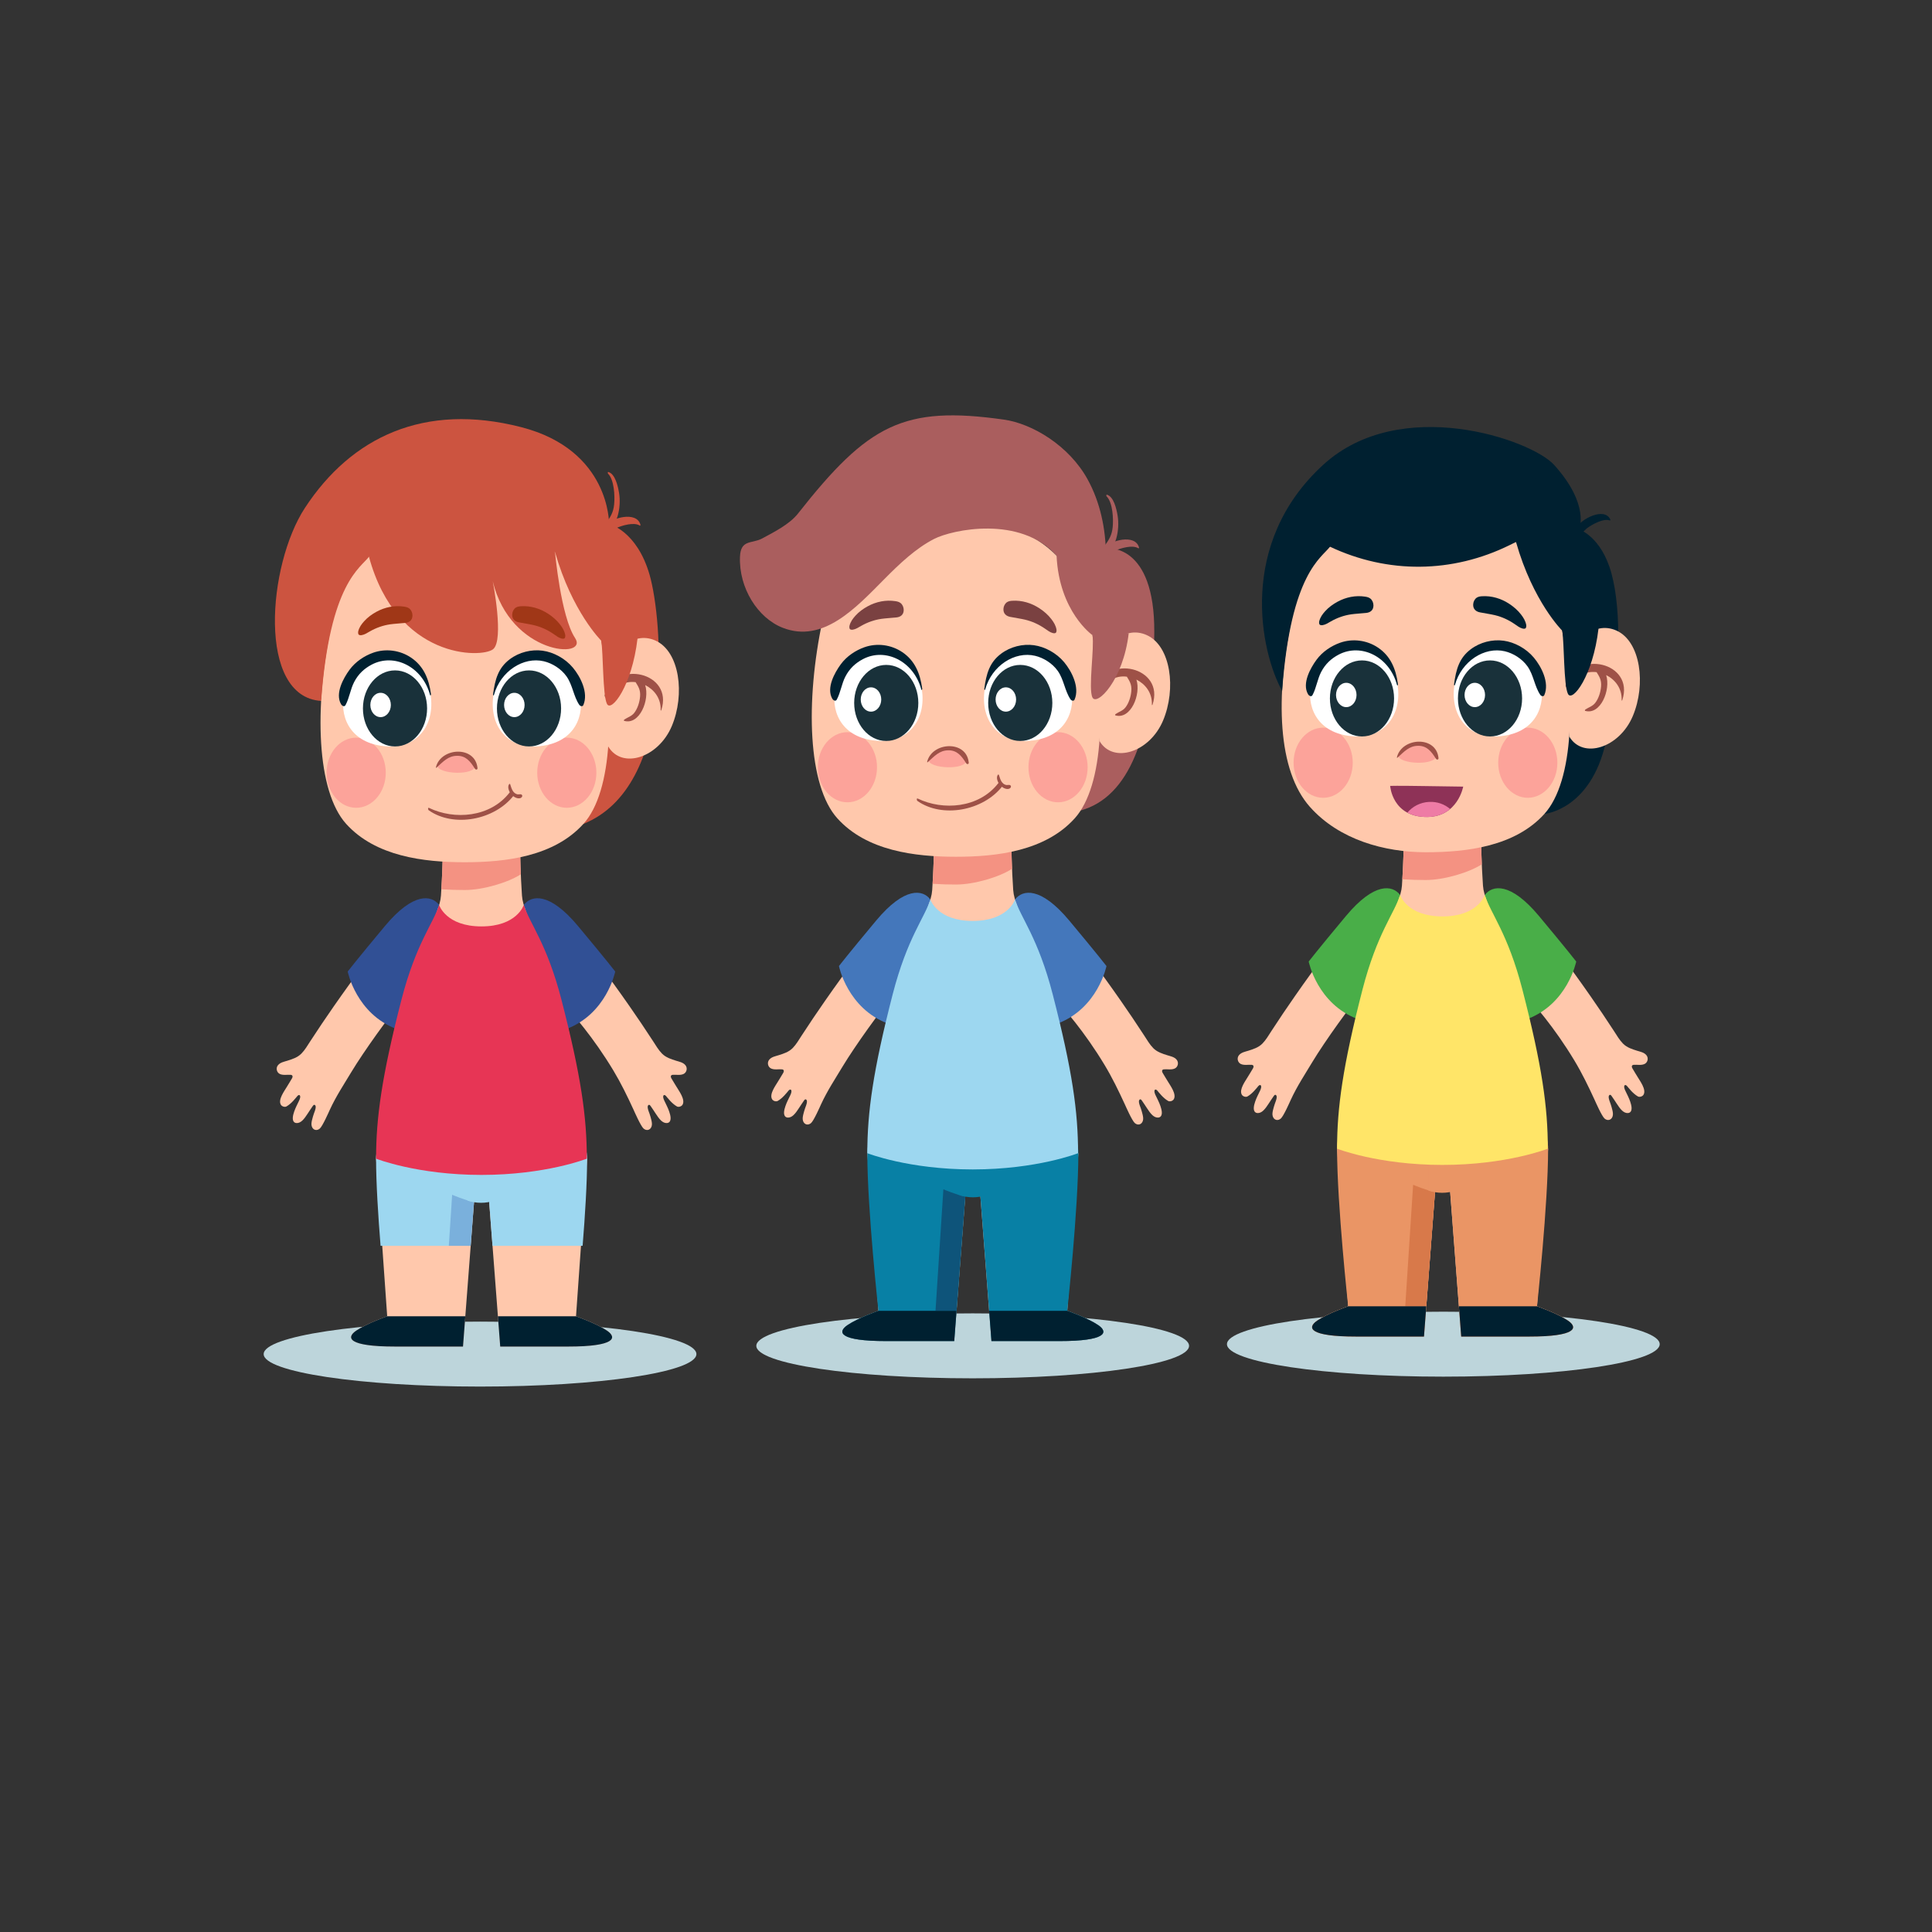 <?xml version="1.0" encoding="utf-8"?>
<!-- Generator: Adobe Illustrator 16.0.0, SVG Export Plug-In . SVG Version: 6.00 Build 0)  -->
<!DOCTYPE svg PUBLIC "-//W3C//DTD SVG 1.1//EN" "http://www.w3.org/Graphics/SVG/1.1/DTD/svg11.dtd">
<svg version="1.1" id="Capa_1" xmlns="http://www.w3.org/2000/svg" xmlns:xlink="http://www.w3.org/1999/xlink" x="0px" y="0px"
	 width="800px" height="800px" viewBox="0 0 800 800" enable-background="new 0 0 800 800" xml:space="preserve">
<rect x="0" y="0" width="800" height="800" fill="#333333" stroke="none"/>
<g>
	<g id="XMLID_704_">
		<path id="XMLID_699_" fill="#BDD5DB" d="M313.178,557.282c0-7.427,40.112-13.448,89.594-13.448s89.594,6.021,89.594,13.448
			c0,7.431-40.112,13.449-89.594,13.449S313.178,564.713,313.178,557.282z"/>
		<g id="XMLID_780_">
			<path id="XMLID_829_" fill="#FFC8AC" d="M435.909,411.725c-7.057-27.379-15.719-34.034-16.36-43.161
				c-0.6-8.527-0.767-18.063-0.767-18.063h-32.011c0,0-0.168,9.537-0.768,18.063c-0.641,9.126-9.303,15.781-16.359,43.161
				c-8.139,31.578-10.503,65.791-10.503,65.791s17.025,6.724,43.635,6.724c26.61,0,43.636-6.724,43.636-6.724
				S444.048,443.303,435.909,411.725z"/>
			<path id="XMLID_394_" fill="#AA5E5E" d="M458.345,227.067c0,0,19.852-2.415,19.62,34.83c-0.267,42.839-10.563,68.198-30.483,73.7
				C427.56,341.098,458.345,227.067,458.345,227.067z"/>
			<g id="XMLID_395_">
				<path id="XMLID_396_" fill="#AA5E5E" d="M458.212,205.528c2.557,2.53,2.868,9.244,2.537,12.676
					c-0.344,3.578-1.617,5.371-3.541,8.083c-0.968,1.365-1.083,1.178-1.566,2.8c-0.209,0.705,0.686,1.215,1.145,1.029
					c5.399-2.176,6.963-10.81,5.985-16.643c-0.482-2.88-1.62-7.854-4.441-8.632C458.039,204.762,458.069,205.385,458.212,205.528
					L458.212,205.528z"/>
			</g>
			<path id="XMLID_389_" fill="#AA5E5E" d="M471.623,226.635c-1.602-5.677-12.02-2.841-14.319,0.344
				c-0.356,0.493-0.967,1.461-0.772,2.154c0.642,2.324,4.301-0.71,4.999-1.027c2.371-1.08,7.42-2.632,9.846-1.065
				C471.586,227.176,471.677,226.822,471.623,226.635z"/>
			<path id="XMLID_402_" fill="#FFC8AC" d="M385.331,373.361c-5.121-2.645-13.969,0.828-30.043,22.191
				c-4.633,6.157-9.168,12.421-13.598,18.784c-3.309,4.756-6.562,9.566-9.734,14.449c-1.166,1.793-2.27,3.719-3.732,5.202
				c-1.649,1.672-3.802,2.315-5.85,2.967c-1.283,0.407-2.879,0.664-3.854,1.84c-1.013,1.225-0.517,3.045,0.768,3.646
				c1.38,0.647,3.09,0.22,4.541,0.354c0.245,0.021,0.485,0.118,0.634,0.346c0.229,0.349-0.009,0.869-0.16,1.134
				c-0.971,1.704-1.579,2.563-2.16,3.561c-0.944,1.623-3.651,5.161-2.463,7.29c0.465,0.832,1.719,1.118,2.35,0.758
				c1.017-0.584,1.929-1.394,2.768-2.285c0.422-0.448,0.828-0.919,1.226-1.398c0.322-0.39,0.763-1.103,1.292-1.029
				c0.445,0.062,0.436,0.722,0.366,1.103c-0.08,0.442-0.263,0.853-0.446,1.246c-0.697,1.487-1.507,2.956-2.029,4.54
				c-0.254,0.771-0.487,1.562-0.547,2.385c-0.046,0.642,0.035,1.349,0.419,1.804c0.279,0.327,0.679,0.479,1.072,0.512
				c0.878,0.076,1.742-0.373,2.431-1.023c0.862-0.813,1.548-1.843,2.22-2.868c0.702-1.07,1.399-2.146,2.135-3.186
				c0.157-0.221,0.345-0.458,0.59-0.475c0.263-0.019,0.496,0.248,0.573,0.547c0.078,0.301,0.034,0.625-0.023,0.933
				c-0.155,0.823-0.47,1.508-0.733,2.279c-0.273,0.801-0.509,1.616-0.71,2.449c-0.218,0.896-0.41,1.889-0.11,2.754
				c0.55,1.595,2.126,1.901,3.311,0.869c1.171-1.023,3.727-6.873,4.142-7.774c2.555-5.561,5.862-10.556,8.964-15.711
				c4.895-8.132,16.335-24.214,20.799-28.906L385.331,373.361z"/>
			<path id="XMLID_400_" fill="#FFC8AC" d="M420.413,373.361c5.121-2.645,13.968,0.828,30.042,22.191
				c4.634,6.157,9.169,12.421,13.599,18.784c3.31,4.756,6.562,9.566,9.733,14.449c1.167,1.793,2.271,3.719,3.733,5.202
				c1.648,1.672,3.802,2.315,5.849,2.967c1.283,0.407,2.879,0.664,3.854,1.84c1.014,1.225,0.517,3.045-0.768,3.646
				c-1.381,0.647-3.088,0.22-4.539,0.354c-0.244,0.021-0.484,0.118-0.635,0.346c-0.229,0.349,0.01,0.869,0.159,1.134
				c0.973,1.704,1.579,2.563,2.16,3.561c0.944,1.623,3.649,5.161,2.464,7.29c-0.466,0.832-1.722,1.118-2.35,0.758
				c-1.018-0.584-1.93-1.394-2.767-2.285c-0.425-0.448-0.829-0.919-1.229-1.398c-0.32-0.39-0.762-1.103-1.29-1.029
				c-0.446,0.062-0.436,0.722-0.366,1.103c0.079,0.442,0.262,0.853,0.445,1.246c0.696,1.487,1.506,2.956,2.029,4.54
				c0.254,0.771,0.487,1.562,0.548,2.385c0.046,0.642-0.036,1.349-0.42,1.804c-0.278,0.327-0.68,0.479-1.071,0.512
				c-0.879,0.076-1.744-0.373-2.433-1.023c-0.861-0.813-1.548-1.843-2.221-2.868c-0.699-1.07-1.397-2.146-2.135-3.186
				c-0.156-0.221-0.343-0.458-0.589-0.475c-0.264-0.019-0.495,0.248-0.573,0.547c-0.078,0.301-0.035,0.625,0.024,0.933
				c0.153,0.823,0.468,1.508,0.732,2.279c0.271,0.801,0.51,1.616,0.711,2.449c0.216,0.896,0.407,1.889,0.108,2.754
				c-0.55,1.595-2.126,1.901-3.312,0.869c-1.17-1.023-3.726-6.873-4.141-7.774c-2.557-5.561-5.253-11.105-8.356-16.258
				c-8.273-13.729-16.944-23.667-21.408-28.359L420.413,373.361z"/>
			<path id="XMLID_828_" fill="#F49282" d="M418.884,350.5h-32.112c0,0-0.137,7.708-0.601,15.46c3.287,0.22,6.543,0.304,9.703,0.304
				c7.548,0,17.92-3.083,23.197-6.51C418.782,352.749,418.884,350.5,418.884,350.5z"/>
			<path id="XMLID_827_" fill="#FFC8AC" d="M359.142,477.516l4.6,65.262c0,0-8.486,2.968-12.839,5.938
				c-4.353,2.971-3.289,6.598,16.077,6.598s28.15,0,28.15,0l5.94-77.797H359.142z"/>
			<path id="XMLID_826_" fill="#FFC8AC" d="M446.527,477.516l-4.599,65.262c0,0,8.485,2.968,12.839,5.938
				c4.352,2.971,3.289,6.598-16.076,6.598s-28.15,0-28.15,0l-5.941-77.797H446.527z"/>
			<path id="XMLID_362_" fill="#0880A5" d="M359.137,477.514c0,23.331,4.6,65.264,4.6,65.264s-8.487,2.968-12.839,5.938
				c-4.353,2.971-3.289,6.598,16.076,6.598c19.365,0,28.15,0,28.15,0l5.939-77.799C401.063,477.514,359.137,454.183,359.137,477.514
				z"/>
			<path id="XMLID_299_" fill="#0E547A" d="M399.693,495.483c-3.447-0.627-9.061-3.025-9.061-3.025l-3.258,50.319h8.708
				L399.693,495.483z"/>
			<path id="XMLID_231_" fill="#0880A5" d="M446.523,477.514c0,23.331-4.6,65.264-4.6,65.264s8.487,2.968,12.839,5.938
				c4.354,2.971,3.289,6.598-16.076,6.598s-28.15,0-28.15,0l-5.94-77.799C404.596,477.514,446.523,454.183,446.523,477.514z"/>
			<path id="XMLID_367_" fill="#0880A5" d="M397.313,481.712h11.118v13.183c-3.707,1.184-7.412,1.184-11.118,0V481.712z"/>
			<path id="XMLID_823_" fill="#002030" d="M410.539,555.313c0,0,8.787,0,28.152,0s20.428-3.627,16.076-6.598
				c-4.354-2.97-12.839-5.938-12.839-5.938h-32.345L410.539,555.313z"/>
			<path id="XMLID_822_" fill="#002030" d="M363.741,542.777c0,0-8.486,2.968-12.839,5.938c-4.353,2.971-3.289,6.598,16.077,6.598
				s28.15,0,28.15,0l0.958-12.535H363.741z"/>
			<path id="XMLID_820_" fill="#4477BB" d="M385.24,372.458c-3.048-4.088-10.592-5.473-22.429,8.712
				c-11.838,14.185-15.424,18.848-15.424,18.848s3.515,17.639,20.481,23.907L385.24,372.458z"/>
			<path id="XMLID_818_" fill="#4477BB" d="M420.312,372.458c3.048-4.088,10.592-5.473,22.431,8.712
				c11.837,14.185,15.423,18.848,15.423,18.848s-3.515,17.639-20.479,23.907L420.312,372.458z"/>
			<path id="XMLID_817_" fill="#FFC8AC" d="M395.874,354.768c17.05,0,36.945-2.407,49.125-15.884
				c12.181-13.477,13.398-48.133,6.091-82.307c-7.309-34.174-35.322-41.875-55.216-41.875c-19.895,0-47.909,7.701-55.216,41.875
				c-7.308,34.173-6.091,68.83,6.09,82.307C358.927,352.36,378.822,354.768,395.874,354.768z"/>
			<path id="XMLID_390_" fill="#AA5E5E" d="M452.36,263.001c0,0-13.794-9.658-14.857-32.924
				c-15.033-16.785-43.149-10.801-50.708-6.916c-7.666,3.939-14.302,10.276-20.619,16.646c-11.79,11.89-25.382,26.731-42.142,20.113
				c-10.325-4.076-18.128-16.496-17.622-29.388c0.288-7.29,4.942-5.277,9.184-7.565c4.778-2.578,11.311-5.843,14.826-10.308
				c29.082-36.935,43.7-44.798,85.299-38.904c11.666,1.652,26.897,10.674,34.641,24.747
				C460.854,217.571,459.512,242.536,452.36,263.001z"/>
			<ellipse id="XMLID_793_" fill="#FCA39A" cx="350.902" cy="317.696" rx="12.249" ry="14.521"/>
			<ellipse id="XMLID_792_" fill="#FCA39A" cx="438.112" cy="317.696" rx="12.25" ry="14.521"/>
			<path id="XMLID_816_" fill="#FCA39A" d="M392.942,309.935c-4.454-0.178-8.479,3.172-8.453,4.743
				c0.061,3.668,15.845,4.417,15.676,0C400.07,312.211,396.766,310.088,392.942,309.935z"/>
			<g id="XMLID_814_">
				<path id="XMLID_815_" fill="#9E5147" d="M384.086,315.664c2.799-2.485,4.834-4.96,8.65-4.977
					c3.514-0.014,5.383,2.224,7.304,5.322c0.33,0.533,1.18,0.554,1.094-0.282c-0.97-9.385-15.17-8.51-17.211-0.334
					C383.897,315.499,383.953,315.783,384.086,315.664L384.086,315.664z"/>
			</g>
			<g id="XMLID_812_">
				<path id="XMLID_813_" fill="#9E5147" d="M379.906,331.666c10.258,7.223,27.229,4.105,35.211-6.184
					c0.854-1.099-0.995-2.153-1.75-1.178c-8.029,10.388-22.926,11.392-33.335,6.37C379.454,330.396,379.542,331.409,379.906,331.666
					L379.906,331.666z"/>
			</g>
			<g id="XMLID_810_">
				<path id="XMLID_811_" fill="#9E5147" d="M413.236,320.793c-0.998,1.208,0.025,3.38,0.845,4.284
					c0.94,1.039,2.581,2.02,3.894,1.48c0.445-0.185,0.926-0.826,0.436-1.34c-0.386-0.404-1.329-0.052-1.83-0.177
					c-1.832-0.455-2.369-2.258-2.939-4.101C413.572,320.722,413.377,320.622,413.236,320.793L413.236,320.793z"/>
			</g>
			<g id="XMLID_804_">
				<path id="XMLID_809_" fill="#FFFFFF" d="M425.253,269.104c-5.891-0.021-14.562,4.178-17.067,14.214
					c-3.047,12.208,3.272,24.064,17.067,23.486c14.802-0.621,20.038-11.049,18.452-20.728
					C442.006,275.709,435.581,269.143,425.253,269.104z"/>
				<g id="XMLID_807_">
					<path id="XMLID_808_" fill="#002030" d="M407.949,285.468c2.751-9.845,12.234-15.926,20.679-13.909
						c3.42,0.816,7.104,3.048,9.366,6.243c2.531,3.57,2.891,8.21,5.266,11.768c0.376,0.565,1.357,0.905,1.703,0.105
						c2.209-5.116-1.237-11.78-4.316-15.47c-3.212-3.843-8.02-6.415-12.53-7.035c-4.604-0.631-9.708,0.584-13.638,3.556
						c-4.729,3.575-6.082,8.24-6.908,14.576C407.523,285.662,407.833,285.879,407.949,285.468L407.949,285.468z"/>
				</g>
				<ellipse id="XMLID_806_" fill="#19313A" cx="422.469" cy="291.075" rx="13.283" ry="15.747"/>
				<ellipse id="XMLID_805_" fill="#FFFFFF" cx="416.502" cy="289.644" rx="4.247" ry="5.033"/>
			</g>
			<g id="XMLID_798_">
				<path id="XMLID_803_" fill="#FFFFFF" d="M364.195,269.104c5.889-0.021,14.562,4.178,17.067,14.214
					c3.047,12.208-3.272,24.064-17.067,23.486c-14.803-0.621-20.038-11.049-18.453-20.728
					C347.44,275.709,353.867,269.143,364.195,269.104z"/>
				<g id="XMLID_801_">
					<path id="XMLID_802_" fill="#002030" d="M381.873,285.179c-0.89-6.556-3.161-11.676-8.186-15.096
						c-4.671-3.179-10.603-3.893-15.735-2.08c-3.627,1.279-7.338,3.686-9.834,7.109c-2.521,3.459-5.999,9.708-3.526,14.139
						c0.402,0.719,1.395,1.375,1.907,0.424c1.597-2.973,1.99-6.504,3.562-9.529c1.749-3.37,4.197-5.591,7.228-7.196
						c9.307-4.927,21.038,0.788,24.197,12.545C381.614,285.977,381.916,285.497,381.873,285.179L381.873,285.179z"/>
				</g>
				<ellipse id="XMLID_800_" fill="#19313A" cx="366.978" cy="291.075" rx="13.282" ry="15.747"/>
				<ellipse id="XMLID_799_" fill="#FFFFFF" cx="360.659" cy="289.644" rx="4.246" ry="5.033"/>
			</g>
			<g id="XMLID_796_">
				<path id="XMLID_797_" fill="#7A4141" d="M437.385,261.712c0.097-0.336,0.154-0.669,0.09-1.014
					c-0.324-1.765-1.156-3.065-2.167-4.385c-1.362-1.776-3.054-3.2-4.813-4.369c-3.429-2.279-7.398-3.433-11.328-3.183
					c-0.742,0.047-1.505,0.15-2.157,0.566c-0.847,0.541-1.435,1.616-1.506,2.753c-0.131,2.104,1.293,3.086,2.855,3.366
					c1.182,0.212,2.364,0.424,3.547,0.637c0.865,0.156,1.732,0.311,2.59,0.516c2.874,0.689,5.651,1.941,8.184,3.693
					c1.049,0.724,2.085,1.548,3.271,1.845C436.369,262.243,437.185,262.341,437.385,261.712z"/>
			</g>
			<g id="XMLID_794_">
				<path id="XMLID_795_" fill="#7A4141" d="M351.765,260.174c-0.075-0.344-0.109-0.681-0.024-1.018
					c0.44-1.73,1.354-2.952,2.447-4.175c1.473-1.646,3.251-2.911,5.082-3.915c3.567-1.959,7.601-2.746,11.503-2.137
					c0.737,0.114,1.489,0.287,2.113,0.762c0.81,0.619,1.325,1.743,1.322,2.883c-0.006,2.11-1.49,2.958-3.066,3.095
					c-1.193,0.104-2.385,0.207-3.578,0.311c-0.874,0.076-1.748,0.151-2.617,0.277c-2.91,0.423-5.76,1.419-8.399,2.933
					c-1.092,0.627-2.178,1.353-3.381,1.54C352.744,260.796,351.924,260.819,351.765,260.174z"/>
			</g>
			<path id="XMLID_788_" fill="#FFC8AC" d="M454.356,276.319c1.967-7.417,10.578-17.856,20.532-13.318
				c9.953,4.539,12.248,22.238,6.699,35.398c-5.552,13.16-20.695,17.98-26.329,8.423L454.356,276.319z"/>
			<path id="XMLID_787_" fill="#9E5147" d="M453.793,285.598c-0.121,0.438,0.382,1.378,0.818,1.037
				c1.878-1.463,3.217-3.591,5.177-4.906c2.12-1.422,4.459-1.831,6.816-1.53c1.1,1.803,2.083,3.188,1.851,5.954
				c-0.2,2.397-1.063,5.05-2.462,6.819c-1.102,1.389-2.762,1.797-4.112,2.742c-0.102,0.073-0.209,0.458-0.036,0.508
				c6.397,1.852,10.689-8.704,8.722-14.818c3.607,1.806,6.598,5.392,6.404,10.404c-0.009,0.235,0.2,0.183,0.258,0.012
				C482.49,276.105,457.949,270.57,453.793,285.598z"/>
			<path id="XMLID_785_" fill="#AA5E5E" d="M467.379,262.215c-2.285,19.54-13.207,30.273-15.019,26.599
				c-1.81-3.673,0.881-20.628,0-25.813L467.379,262.215"/>
			<path id="XMLID_178_" fill="#9DD7F0" d="M435.903,411.725c-6.031-23.402-13.229-31.664-15.596-39.269l0,0
				c-0.058,0.178-2.922,8.883-17.536,8.883c-14.602,0-17.474-8.691-17.534-8.882c-2.368,7.606-9.566,15.867-15.597,39.267
				c-8.139,31.578-10.503,48.91-10.503,65.789c0,0,17.025,6.726,43.634,6.726c26.609,0,43.635-6.726,43.635-6.726
				C446.406,460.32,444.044,443.303,435.903,411.725z"/>
		</g>
	</g>
	<g id="XMLID_706_">
		<ellipse id="XMLID_703_" fill="#BDD5DB" cx="198.774" cy="560.701" rx="89.594" ry="13.449"/>
		<g id="XMLID_493_">
			<path id="XMLID_543_" fill="#FFC8AC" d="M232.497,413.996c-7.057-27.382-15.717-34.035-16.36-43.163
				c-0.598-8.527-0.768-18.063-0.768-18.063h-32.01c0,0-0.168,9.536-0.768,18.063c-0.641,9.127-9.302,15.781-16.359,43.163
				c-8.139,31.577-10.503,65.788-10.503,65.788s17.025,6.724,43.636,6.724c26.609,0,43.634-6.724,43.634-6.724
				S240.637,445.573,232.497,413.996z"/>
			<path id="XMLID_687_" fill="#CC5440" d="M252.199,216.971c0,0,11.511,2.703,16.792,21.076
				c5.284,18.373,10.987,87.605-27.403,103.106L252.199,216.971z"/>
			<g id="XMLID_694_">
				<path id="XMLID_695_" fill="#CC5440" d="M251.773,196.124c2.557,2.53,2.868,9.245,2.537,12.676
					c-0.344,3.578-1.618,5.37-3.541,8.083c-0.968,1.367-1.083,1.179-1.564,2.801c-0.211,0.705,0.683,1.215,1.142,1.029
					c5.397-2.176,6.963-10.81,5.985-16.644c-0.482-2.88-1.621-7.853-4.442-8.63C251.601,195.359,251.63,195.98,251.773,196.124
					L251.773,196.124z"/>
			</g>
			<path id="XMLID_693_" fill="#CC5440" d="M265.186,217.231c-1.603-5.677-12.022-2.842-14.321,0.344
				c-0.356,0.492-0.965,1.46-0.772,2.155c0.644,2.323,4.302-0.711,5-1.029c2.371-1.08,7.419-2.632,9.848-1.065
				C265.147,217.772,265.237,217.42,265.186,217.231z"/>
			<path id="XMLID_685_" fill="#CC5440" d="M252.199,216.971c0,0,0.579-30.616-36.444-40.115
				c-40.095-10.284-70.277,4.11-89.493,33.449c-15.489,23.646-19.851,78.25,6.712,79.929
				C159.538,291.914,252.199,216.971,252.199,216.971z"/>
			<path id="XMLID_542_" fill="#CC5440" d="M241.587,341.153c8.658-7.609,22.49-17.247,22.381-76.668h-17.02L241.587,341.153z"/>
			<path id="XMLID_541_" fill="#F49282" d="M215.471,352.771h-32.112c0,0-0.137,7.708-0.6,15.461
				c3.287,0.219,6.543,0.303,9.702,0.303c7.551,0,17.92-3.084,23.199-6.51C215.369,355.02,215.471,352.771,215.471,352.771z"/>
			<path id="XMLID_540_" fill="#FFC8AC" d="M155.729,479.784l4.601,65.264c0,0-8.487,2.969-12.84,5.938
				c-4.353,2.968-3.288,6.597,16.077,6.597c19.365,0,28.151,0,28.151,0l5.94-77.799H155.729z"/>
			<path id="XMLID_539_" fill="#FFC8AC" d="M243.117,479.784l-4.601,65.264c0,0,8.488,2.969,12.84,5.938
				c4.354,2.968,3.289,6.597-16.077,6.597c-19.363,0-28.15,0-28.15,0l-5.94-77.799H243.117z"/>
			<path id="XMLID_546_" fill="#9DD7F0" d="M155.725,479.784c0,10.164,0.874,23.859,1.86,36.08h37.313l2.755-36.08
				C197.653,479.784,155.725,456.453,155.725,479.784z"/>
			<path id="XMLID_545_" opacity="0.5" fill="#588BC8" d="M194.898,515.864l1.383-18.109c-3.447-0.627-9.061-3.026-9.061-3.026
				l-1.368,21.136H194.898z"/>
			<path id="XMLID_547_" fill="#9DD7F0" d="M201.184,479.784l2.755,36.08h37.313c0.987-12.221,1.86-25.916,1.86-36.08
				C243.112,456.453,201.184,479.784,201.184,479.784z"/>
			<path id="XMLID_538_" fill="#FFC8AC" d="M181.918,375.63c-5.121-2.643-13.968,0.83-30.042,22.192
				c-4.634,6.158-9.168,12.42-13.599,18.786c-3.309,4.753-6.561,9.564-9.733,14.446c-1.166,1.795-2.271,3.719-3.733,5.202
				c-1.647,1.673-3.802,2.317-5.848,2.968c-1.283,0.409-2.88,0.663-3.854,1.842c-1.014,1.223-0.517,3.044,0.768,3.646
				c1.381,0.647,3.089,0.219,4.541,0.351c0.244,0.022,0.484,0.118,0.635,0.348c0.228,0.349-0.011,0.867-0.161,1.132
				c-0.972,1.704-1.579,2.563-2.159,3.562c-0.944,1.622-3.652,5.162-2.464,7.289c0.466,0.834,1.721,1.121,2.35,0.76
				c1.018-0.583,1.93-1.394,2.768-2.284c0.422-0.45,0.828-0.923,1.226-1.4c0.323-0.39,0.763-1.102,1.292-1.027
				c0.446,0.062,0.436,0.719,0.366,1.103c-0.08,0.441-0.262,0.852-0.446,1.243c-0.697,1.487-1.505,2.956-2.029,4.542
				c-0.254,0.771-0.487,1.56-0.547,2.383c-0.047,0.642,0.035,1.349,0.42,1.804c0.278,0.33,0.679,0.479,1.072,0.514
				c0.877,0.074,1.741-0.375,2.431-1.023c0.861-0.814,1.548-1.845,2.219-2.868c0.702-1.07,1.4-2.148,2.135-3.186
				c0.159-0.221,0.345-0.458,0.59-0.475c0.264-0.018,0.496,0.246,0.574,0.547c0.078,0.3,0.035,0.623-0.023,0.931
				c-0.155,0.823-0.469,1.508-0.732,2.279c-0.272,0.803-0.51,1.619-0.71,2.449c-0.218,0.899-0.41,1.89-0.11,2.756
				c0.55,1.592,2.126,1.898,3.312,0.867c1.17-1.022,3.726-6.87,4.142-7.774c2.555-5.561,5.862-10.555,8.964-15.71
				c4.894-8.131,16.335-24.213,20.799-28.906L181.918,375.63z"/>
			<path id="XMLID_537_" fill="#FFC8AC" d="M217.001,375.63c5.122-2.643,13.968,0.83,30.044,22.192
				c4.632,6.158,9.167,12.42,13.599,18.786c3.308,4.753,6.56,9.564,9.733,14.446c1.165,1.795,2.271,3.719,3.733,5.202
				c1.647,1.673,3.802,2.317,5.848,2.968c1.283,0.409,2.879,0.663,3.854,1.842c1.012,1.223,0.515,3.044-0.768,3.646
				c-1.381,0.647-3.09,0.219-4.542,0.351c-0.244,0.022-0.484,0.118-0.634,0.348c-0.229,0.349,0.01,0.867,0.16,1.132
				c0.972,1.704,1.58,2.563,2.16,3.562c0.944,1.622,3.651,5.162,2.463,7.289c-0.465,0.834-1.72,1.121-2.349,0.76
				c-1.019-0.583-1.929-1.394-2.769-2.284c-0.422-0.45-0.828-0.923-1.228-1.4c-0.321-0.39-0.762-1.102-1.29-1.027
				c-0.446,0.062-0.435,0.719-0.366,1.103c0.08,0.441,0.263,0.852,0.446,1.243c0.694,1.487,1.505,2.956,2.029,4.542
				c0.252,0.771,0.487,1.56,0.546,2.383c0.046,0.642-0.035,1.349-0.42,1.804c-0.279,0.33-0.68,0.479-1.072,0.514
				c-0.878,0.074-1.743-0.375-2.432-1.023c-0.861-0.814-1.549-1.845-2.219-2.868c-0.702-1.07-1.399-2.148-2.136-3.186
				c-0.155-0.221-0.344-0.458-0.587-0.475c-0.265-0.018-0.498,0.246-0.574,0.547c-0.078,0.3-0.035,0.623,0.022,0.931
				c0.155,0.823,0.47,1.508,0.732,2.279c0.273,0.803,0.51,1.619,0.71,2.449c0.218,0.899,0.409,1.89,0.111,2.756
				c-0.55,1.592-2.126,1.898-3.312,0.867c-1.172-1.022-3.726-6.87-4.141-7.774c-2.558-5.561-5.254-11.105-8.358-16.256
				c-8.271-13.731-16.944-23.667-21.406-28.36L217.001,375.63z"/>
			<path id="XMLID_533_" fill="#9DD7F0" d="M193.65,483.981h11.118v13.182c-3.705,1.187-7.413,1.187-11.118,0V483.981z"/>
			<path id="XMLID_532_" fill="#315095" d="M181.829,374.726c-3.049-4.087-10.593-5.472-22.431,8.714
				c-11.838,14.185-15.423,18.848-15.423,18.848s3.514,17.64,20.48,23.905L181.829,374.726z"/>
			<path id="XMLID_531_" fill="#315095" d="M216.901,374.726c3.048-4.087,10.592-5.472,22.429,8.714
				c11.839,14.185,15.423,18.848,15.423,18.848s-3.513,17.64-20.48,23.905L216.901,374.726z"/>
			<path id="XMLID_530_" fill="#E73555" d="M232.493,413.996c-6.032-23.403-13.231-31.664-15.596-39.27l0,0
				c-0.059,0.177-2.924,8.882-17.537,8.882c-14.603,0-17.474-8.692-17.536-8.882c-2.367,7.606-9.565,15.867-15.597,39.27
				c-8.139,31.577-10.503,48.909-10.503,65.788c0,0,17.025,6.724,43.636,6.724c26.61,0,43.634-6.724,43.634-6.724
				C242.994,462.592,240.631,445.573,232.493,413.996z"/>
			<path id="XMLID_529_" fill="#002030" d="M207.129,557.583c0,0,8.787,0,28.15,0c19.365,0,20.43-3.629,16.077-6.597
				c-4.352-2.97-12.84-5.938-12.84-5.938h-32.344L207.129,557.583z"/>
			<path id="XMLID_528_" fill="#002030" d="M160.33,545.048c0,0-8.487,2.969-12.84,5.938c-4.353,2.968-3.288,6.597,16.077,6.597
				c19.365,0,28.151,0,28.151,0l0.957-12.535H160.33z"/>
			<path id="XMLID_527_" fill="#FFC8AC" d="M192.461,357.036c17.053,0,36.947-2.406,49.126-15.883
				c12.181-13.478,13.397-48.133,6.09-82.306c-7.307-34.174-35.322-41.876-55.216-41.876s-47.908,7.702-55.216,41.876
				c-7.308,34.173-6.089,68.829,6.09,82.306C155.515,354.63,175.409,357.036,192.461,357.036z"/>
			<ellipse id="XMLID_500_" fill="#FCA39A" cx="147.49" cy="319.966" rx="12.249" ry="14.521"/>
			<ellipse id="XMLID_499_" fill="#FCA39A" cx="234.7" cy="319.966" rx="12.248" ry="14.521"/>
			<path id="XMLID_686_" fill="#CC5440" d="M229.817,228.556c0,0,2.38,26.675,8.298,35.612c5.916,8.935-26.766,7.087-34.094-23.556
				c0,0,4.861,24.513,0.132,28.232c-4.728,3.721-39.783,4.321-51.386-38.339L229.817,228.556z"/>
			<path id="XMLID_524_" fill="#FCA39A" d="M189.531,312.204c-4.454-0.178-8.479,3.174-8.454,4.743
				c0.062,3.667,15.845,4.418,15.677,0C196.659,314.48,193.354,312.358,189.531,312.204z"/>
			<g id="XMLID_522_">
				<path id="XMLID_523_" fill="#9E5147" d="M180.674,317.935c2.799-2.488,4.834-4.962,8.651-4.977
					c3.513-0.017,5.382,2.223,7.305,5.321c0.329,0.533,1.179,0.554,1.093-0.282c-0.969-9.384-15.17-8.511-17.21-0.334
					C180.485,317.769,180.542,318.052,180.674,317.935L180.674,317.935z"/>
			</g>
			<g id="XMLID_513_">
				<path id="XMLID_520_" fill="#FFFFFF" d="M221.84,271.373c-5.889-0.021-14.561,4.178-17.065,14.213
					c-3.048,12.209,3.27,24.065,17.065,23.487c14.804-0.621,20.039-11.048,18.455-20.727
					C238.594,277.979,232.168,271.412,221.84,271.373z"/>
				<g id="XMLID_518_">
					<path id="XMLID_519_" fill="#002030" d="M204.536,287.738c2.752-9.845,12.235-15.926,20.681-13.91
						c3.419,0.817,7.104,3.049,9.367,6.246c2.53,3.569,2.888,8.208,5.265,11.768c0.376,0.563,1.358,0.904,1.704,0.103
						c2.209-5.115-1.237-11.779-4.316-15.467c-3.211-3.846-8.02-6.417-12.53-7.036c-4.604-0.631-9.709,0.584-13.639,3.555
						c-4.729,3.577-6.083,8.241-6.908,14.578C204.111,287.931,204.422,288.15,204.536,287.738L204.536,287.738z"/>
				</g>
				<ellipse id="XMLID_515_" fill="#19313A" cx="219.057" cy="293.344" rx="13.283" ry="15.746"/>
				<ellipse id="XMLID_514_" fill="#FFFFFF" cx="212.976" cy="291.914" rx="4.246" ry="5.034"/>
			</g>
			<g id="XMLID_506_">
				<path id="XMLID_512_" fill="#FFFFFF" d="M160.783,271.373c5.89-0.021,14.562,4.178,17.066,14.213
					c3.048,12.209-3.271,24.065-17.066,23.487c-14.803-0.621-20.039-11.048-18.453-20.727
					C144.029,277.979,150.456,271.412,160.783,271.373z"/>
				<g id="XMLID_510_">
					<path id="XMLID_511_" fill="#002030" d="M178.461,287.449c-0.891-6.557-3.162-11.677-8.186-15.096
						c-4.67-3.178-10.603-3.893-15.735-2.082c-3.627,1.281-7.339,3.686-9.835,7.111c-2.521,3.458-5.999,9.708-3.525,14.14
						c0.4,0.717,1.393,1.375,1.905,0.422c1.599-2.971,1.992-6.504,3.562-9.527c1.75-3.371,4.198-5.592,7.229-7.198
						c9.307-4.926,21.039,0.789,24.197,12.545C178.202,288.246,178.504,287.767,178.461,287.449L178.461,287.449z"/>
				</g>
				<ellipse id="XMLID_508_" fill="#19313A" cx="163.567" cy="293.344" rx="13.282" ry="15.746"/>
				<ellipse id="XMLID_507_" fill="#FFFFFF" cx="157.599" cy="291.914" rx="4.246" ry="5.034"/>
			</g>
			<g id="XMLID_504_">
				<path id="XMLID_505_" fill="#A03717" d="M233.973,263.983c0.096-0.336,0.155-0.67,0.089-1.014
					c-0.325-1.764-1.154-3.067-2.167-4.386c-1.362-1.777-3.052-3.199-4.812-4.368c-3.429-2.279-7.399-3.435-11.331-3.182
					c-0.739,0.047-1.502,0.147-2.157,0.565c-0.846,0.541-1.434,1.614-1.503,2.753c-0.131,2.104,1.293,3.085,2.855,3.366
					c1.182,0.211,2.364,0.425,3.546,0.635c0.866,0.156,1.732,0.312,2.591,0.519c2.874,0.688,5.65,1.94,8.183,3.692
					c1.048,0.725,2.084,1.547,3.27,1.844C232.956,264.512,233.772,264.612,233.973,263.983z"/>
			</g>
			<g id="XMLID_501_">
				<path id="XMLID_502_" fill="#A03717" d="M148.352,262.444c-0.074-0.344-0.109-0.683-0.024-1.018
					c0.44-1.731,1.353-2.953,2.448-4.176c1.474-1.646,3.252-2.909,5.082-3.916c3.567-1.957,7.6-2.746,11.503-2.135
					c0.735,0.114,1.488,0.285,2.113,0.762c0.81,0.617,1.325,1.742,1.322,2.883c-0.006,2.11-1.49,2.957-3.067,3.094
					c-1.192,0.102-2.384,0.207-3.577,0.31c-0.874,0.076-1.749,0.151-2.617,0.279c-2.91,0.424-5.761,1.417-8.4,2.932
					c-1.092,0.627-2.178,1.354-3.381,1.541C149.331,263.065,148.512,263.09,148.352,262.444z"/>
			</g>
			<path id="XMLID_498_" fill="#FFC8AC" d="M250.944,278.59c1.967-7.419,10.581-17.856,20.531-13.318
				c9.954,4.538,12.25,22.237,6.699,35.397c-5.549,13.16-20.692,17.981-26.329,8.423L250.944,278.59z"/>
			<path id="XMLID_497_" fill="#9E5147" d="M250.383,287.867c-0.122,0.439,0.382,1.379,0.817,1.037
				c1.879-1.461,3.218-3.59,5.177-4.905c2.121-1.422,4.46-1.83,6.818-1.53c1.099,1.803,2.081,3.188,1.849,5.954
				c-0.201,2.397-1.061,5.048-2.461,6.819c-1.101,1.389-2.762,1.797-4.111,2.742c-0.104,0.072-0.209,0.459-0.036,0.508
				c6.398,1.85,10.689-8.704,8.719-14.818c3.61,1.805,6.599,5.39,6.407,10.402c-0.01,0.238,0.201,0.185,0.256,0.013
				C279.079,278.375,254.537,272.84,250.383,287.867z"/>
			<path id="XMLID_495_" fill="#CC5440" d="M248.95,265.272c0,0-12.111-11.941-19.132-36.716l-18.571,9.163
				c-13.541,6.684-28.749,6.823-42.375,0.39l-16.104-7.604c-3.256,4.614-16.215,10.511-19.793,59.729c0,0-9.187-42.465,7.358-70.468
				c16.544-28.004,45.786-32.708,78.725-25.681c22.126,4.721,46.166,25.354,44.911,70.4c-2.285,19.541-10.833,30.638-12.644,26.966
				C249.517,287.777,249.831,270.456,248.95,265.272l15.019-0.787"/>
			<g id="XMLID_691_">
				<path id="XMLID_692_" fill="#9E5147" d="M177.544,335.533c10.257,7.222,27.228,4.106,35.212-6.184
					c0.854-1.098-0.996-2.153-1.751-1.178c-8.031,10.388-22.925,11.392-33.336,6.371
					C177.092,334.263,177.18,335.276,177.544,335.533L177.544,335.533z"/>
			</g>
			<g id="XMLID_525_">
				<path id="XMLID_526_" fill="#9E5147" d="M210.872,324.661c-0.995,1.207,0.028,3.379,0.847,4.285
					c0.94,1.039,2.582,2.02,3.892,1.479c0.448-0.184,0.928-0.826,0.437-1.34c-0.385-0.403-1.329-0.051-1.83-0.176
					c-1.833-0.455-2.371-2.257-2.942-4.102C211.211,324.589,211.016,324.489,210.872,324.661L210.872,324.661z"/>
			</g>
		</g>
	</g>
	<g id="XMLID_708_">
		<ellipse id="XMLID_701_" fill="#BDD5DB" cx="597.651" cy="556.593" rx="89.595" ry="13.449"/>
		<g id="XMLID_729_">
			<path id="XMLID_778_" fill="#FFC8AC" d="M630.422,409.856c-7.056-27.38-15.717-34.034-16.357-43.163
				c-0.6-8.525-0.77-18.063-0.77-18.063h-32.01c0,0-0.169,9.538-0.769,18.063c-0.641,9.128-9.302,15.783-16.357,43.163
				c-8.142,31.578-10.504,65.787-10.504,65.787s17.026,6.726,43.635,6.726c26.61,0,43.635-6.726,43.635-6.726
				S638.563,441.435,630.422,409.856z"/>
			<path id="XMLID_688_" fill="#002030" d="M639.513,337.014c0,0,19.208-1.604,25.472-29.91c6.264-28.307,6.429-54.298,2.313-69.576
				c-4.116-15.279-13.379-18.301-13.379-18.301s4.477-10.304-10.429-26.754c-9.482-10.468-63.645-29.25-95.598,0.008
				c-35.667,32.659-25.915,77.514-16.992,93.614L639.513,337.014z"/>
			<path id="XMLID_397_" fill="#002030" d="M639.513,337.014c8.657-7.61,22.491-17.248,22.381-76.668h-17.02L639.513,337.014z"/>
			<path id="XMLID_777_" fill="#F49282" d="M613.396,348.631h-32.111c0,0-0.138,7.708-0.601,15.461
				c3.287,0.219,6.542,0.303,9.702,0.303c7.552,0,17.921-3.083,23.196-6.509C613.295,350.881,613.396,348.631,613.396,348.631z"/>
			<path id="XMLID_776_" fill="#FFC8AC" d="M553.655,475.644l4.6,65.265c0,0-8.485,2.969-12.84,5.938
				c-4.352,2.97-3.288,6.598,16.077,6.598s28.149,0,28.149,0l5.941-77.8H553.655z"/>
			<path id="XMLID_775_" fill="#FFC8AC" d="M641.043,475.644l-4.601,65.265c0,0,8.486,2.969,12.838,5.938
				c4.354,2.97,3.29,6.598-16.075,6.598s-28.149,0-28.149,0l-5.94-77.8H641.043z"/>
			<path id="XMLID_413_" fill="#FFC8AC" d="M579.845,371.491c-5.121-2.643-13.968,0.83-30.043,22.193
				c-4.633,6.157-9.169,12.418-13.598,18.785c-3.311,4.753-6.563,9.564-9.734,14.446c-1.166,1.795-2.271,3.72-3.732,5.202
				c-1.649,1.672-3.803,2.318-5.85,2.969c-1.283,0.408-2.878,0.662-3.854,1.841c-1.014,1.223-0.517,3.045,0.768,3.647
				c1.381,0.646,3.09,0.219,4.541,0.35c0.245,0.022,0.484,0.119,0.634,0.349c0.229,0.348-0.011,0.866-0.159,1.131
				c-0.973,1.704-1.58,2.563-2.161,3.561c-0.942,1.623-3.649,5.164-2.464,7.29c0.467,0.834,1.722,1.121,2.352,0.761
				c1.018-0.585,1.928-1.394,2.768-2.285c0.422-0.45,0.828-0.922,1.226-1.401c0.322-0.387,0.763-1.101,1.291-1.026
				c0.445,0.062,0.436,0.719,0.366,1.103c-0.08,0.442-0.263,0.853-0.445,1.243c-0.697,1.49-1.506,2.957-2.029,4.543
				c-0.254,0.771-0.488,1.562-0.546,2.383c-0.048,0.644,0.034,1.349,0.418,1.805c0.279,0.329,0.679,0.478,1.073,0.513
				c0.878,0.075,1.741-0.375,2.43-1.025c0.862-0.813,1.549-1.844,2.221-2.868c0.701-1.069,1.398-2.146,2.135-3.184
				c0.158-0.222,0.346-0.459,0.59-0.476c0.264-0.019,0.496,0.246,0.573,0.547c0.078,0.3,0.035,0.624-0.023,0.931
				c-0.154,0.823-0.47,1.508-0.731,2.28c-0.272,0.801-0.511,1.618-0.712,2.448c-0.217,0.899-0.408,1.89-0.109,2.756
				c0.55,1.593,2.126,1.899,3.312,0.867c1.169-1.023,3.726-6.87,4.142-7.773c2.555-5.561,5.861-10.557,8.964-15.711
				c4.895-8.131,16.336-24.213,20.8-28.906L579.845,371.491z"/>
			<path id="XMLID_412_" fill="#FFC8AC" d="M614.927,371.491c5.12-2.643,13.969,0.83,30.045,22.193
				c4.633,6.157,9.168,12.418,13.597,18.785c3.309,4.753,6.562,9.564,9.733,14.446c1.166,1.795,2.271,3.72,3.732,5.202
				c1.648,1.672,3.802,2.318,5.85,2.969c1.282,0.408,2.88,0.662,3.854,1.841c1.013,1.223,0.517,3.045-0.768,3.647
				c-1.381,0.646-3.09,0.219-4.541,0.35c-0.244,0.022-0.484,0.119-0.635,0.349c-0.229,0.348,0.01,0.866,0.16,1.131
				c0.972,1.704,1.577,2.563,2.158,3.561c0.945,1.623,3.652,5.164,2.465,7.29c-0.464,0.834-1.72,1.121-2.35,0.761
				c-1.017-0.585-1.929-1.394-2.768-2.285c-0.421-0.45-0.828-0.922-1.225-1.401c-0.324-0.387-0.765-1.101-1.292-1.026
				c-0.447,0.062-0.437,0.719-0.366,1.103c0.079,0.442,0.261,0.853,0.446,1.243c0.696,1.49,1.505,2.957,2.029,4.543
				c0.252,0.771,0.484,1.562,0.546,2.383c0.046,0.644-0.035,1.349-0.421,1.805c-0.277,0.329-0.679,0.478-1.071,0.513
				c-0.878,0.075-1.741-0.375-2.432-1.025c-0.861-0.813-1.547-1.844-2.218-2.868c-0.703-1.069-1.401-2.146-2.138-3.184
				c-0.156-0.222-0.344-0.459-0.587-0.476c-0.266-0.019-0.497,0.246-0.573,0.547c-0.079,0.3-0.035,0.624,0.021,0.931
				c0.156,0.823,0.471,1.508,0.733,2.28c0.272,0.801,0.51,1.618,0.71,2.448c0.218,0.899,0.409,1.89,0.111,2.756
				c-0.551,1.593-2.128,1.899-3.313,0.867c-1.172-1.023-3.726-6.87-4.143-7.773c-2.554-5.561-5.251-11.105-8.355-16.257
				c-8.273-13.731-16.944-23.667-21.406-28.36L614.927,371.491z"/>
			<path id="XMLID_411_" fill="#EA9565" d="M553.65,475.644c0,23.331,4.601,65.265,4.601,65.265s-8.486,2.969-12.839,5.938
				c-4.354,2.97-3.289,6.598,16.076,6.598c19.364,0,28.149,0,28.149,0l5.94-77.8C595.578,475.644,553.65,452.313,553.65,475.644z"/>
			<path id="XMLID_410_" fill="#D8794A" d="M594.206,493.615c-3.446-0.627-9.062-3.026-9.062-3.026l-3.257,50.319h8.708
				L594.206,493.615z"/>
			<path id="XMLID_408_" fill="#EA9565" d="M641.038,475.644c0,23.331-4.603,65.265-4.603,65.265s8.488,2.969,12.843,5.938
				c4.352,2.97,3.288,6.598-16.077,6.598s-28.152,0-28.152,0l-5.938-77.8C599.11,475.644,641.038,452.313,641.038,475.644z"/>
			<path id="XMLID_414_" fill="#EA9565" d="M591.576,479.843h11.118v13.18c-3.707,1.187-7.413,1.187-11.118,0V479.843z"/>
			<path id="XMLID_407_" fill="#49AE48" d="M579.754,370.589c-3.048-4.09-10.592-5.475-22.429,8.712
				c-11.839,14.185-15.425,18.848-15.425,18.848s3.515,17.639,20.482,23.905L579.754,370.589z"/>
			<path id="XMLID_405_" fill="#49AE48" d="M614.826,370.589c3.049-4.09,10.593-5.475,22.43,8.712
				c11.838,14.185,15.425,18.848,15.425,18.848s-3.516,17.639-20.481,23.905L614.826,370.589z"/>
			<path id="XMLID_404_" fill="#FFE568" d="M630.419,409.856c-6.031-23.403-13.231-31.664-15.598-39.27l0,0
				c-0.058,0.179-2.923,8.882-17.535,8.882c-14.603,0-17.475-8.691-17.537-8.88c-2.366,7.604-9.564,15.865-15.595,39.268
				c-8.139,31.578-10.504,48.909-10.504,65.787c0,0,17.026,6.726,43.636,6.726c26.61,0,43.636-6.726,43.636-6.726
				C640.922,458.453,638.557,441.435,630.419,409.856z"/>
			<path id="XMLID_772_" fill="#002030" d="M605.056,553.443c0,0,8.784,0,28.149,0s20.43-3.628,16.075-6.598
				c-4.352-2.969-12.838-5.938-12.838-5.938h-32.345L605.056,553.443z"/>
			<path id="XMLID_771_" fill="#002030" d="M558.255,540.908c0,0-8.485,2.969-12.84,5.938c-4.352,2.97-3.288,6.598,16.077,6.598
				s28.149,0,28.149,0l0.958-12.535H558.255z"/>
			<path id="XMLID_766_" fill="#FFC8AC" d="M590.387,352.897c17.054,0,36.946-2.406,49.126-15.883
				c12.182-13.478,13.399-48.133,6.091-82.307c-7.308-34.173-35.322-41.875-55.217-41.875s-47.907,7.702-55.216,41.875
				c-7.308,34.174-6.135,64.432,7.29,79.471C554.57,347.744,573.336,352.897,590.387,352.897z"/>
			<ellipse id="XMLID_742_" fill="#FCA39A" cx="547.893" cy="315.826" rx="12.249" ry="14.521"/>
			<ellipse id="XMLID_741_" fill="#FCA39A" cx="632.626" cy="315.826" rx="12.248" ry="14.521"/>
			<path id="XMLID_491_" fill="#8E3257" d="M605.878,325.724c0,0-2.22,12.453-14.861,12.572
				c-14.573,0.138-15.377-12.875-15.377-12.875s2.547-0.119,14.296,0.07C597.953,325.618,605.878,325.724,605.878,325.724z"/>
			<path id="XMLID_490_" fill="#EE7BA5" d="M591.017,338.296c-3.481,0.033-6.158-0.696-8.244-1.807
				c2.128-2.56,5.364-4.272,9.04-4.444c3.33-0.155,6.388,0.979,8.64,2.942C598.252,336.843,595.219,338.257,591.017,338.296z"/>
			<path id="XMLID_765_" fill="#FCA39A" d="M587.456,308.067c-4.454-0.178-8.479,3.171-8.453,4.741
				c0.061,3.667,15.845,4.418,15.676,0C594.584,310.341,591.279,308.218,587.456,308.067z"/>
			<g id="XMLID_763_">
				<path id="XMLID_764_" fill="#9E5147" d="M578.6,313.795c2.801-2.488,4.834-4.962,8.649-4.977
					c3.515-0.017,5.385,2.224,7.307,5.321c0.33,0.532,1.178,0.553,1.092-0.283c-0.968-9.384-15.169-8.511-17.21-0.334
					C578.412,313.63,578.467,313.915,578.6,313.795L578.6,313.795z"/>
			</g>
			<g id="XMLID_753_">
				<path id="XMLID_758_" fill="#FFFFFF" d="M619.766,267.234c-5.888-0.023-14.562,4.178-17.066,14.215
					c-3.047,12.208,3.271,24.063,17.066,23.484c14.805-0.621,20.039-11.047,18.454-20.727
					C636.521,273.84,630.094,267.273,619.766,267.234z"/>
				<g id="XMLID_756_">
					<path id="XMLID_757_" fill="#002030" d="M602.463,283.599c2.753-9.845,12.233-15.926,20.68-13.91
						c3.421,0.817,7.104,3.048,9.367,6.245c2.529,3.569,2.889,8.208,5.265,11.769c0.375,0.563,1.358,0.904,1.704,0.104
						c2.209-5.115-1.238-11.781-4.319-15.468c-3.209-3.847-8.019-6.417-12.529-7.036c-4.604-0.631-9.709,0.583-13.636,3.555
						c-4.729,3.578-6.085,8.24-6.911,14.578C602.037,283.792,602.349,284.01,602.463,283.599L602.463,283.599z"/>
				</g>
				<ellipse id="XMLID_755_" fill="#19313A" cx="616.984" cy="289.207" rx="13.282" ry="15.748"/>
				<ellipse id="XMLID_754_" fill="#FFFFFF" cx="610.682" cy="287.774" rx="4.245" ry="5.035"/>
			</g>
			<g id="XMLID_747_">
				<path id="XMLID_752_" fill="#FFFFFF" d="M561.186,267.234c5.891-0.023,14.562,4.178,17.067,14.215
					c3.046,12.208-3.272,24.063-17.067,23.484c-14.803-0.621-20.039-11.047-18.453-20.727
					C544.433,273.84,550.857,267.273,561.186,267.234z"/>
				<g id="XMLID_750_">
					<path id="XMLID_751_" fill="#002030" d="M578.864,283.31c-0.892-6.556-3.162-11.677-8.187-15.096
						c-4.67-3.178-10.603-3.893-15.736-2.082c-3.626,1.281-7.336,3.687-9.834,7.112c-2.521,3.458-5.998,9.708-3.525,14.139
						c0.4,0.719,1.395,1.375,1.906,0.424c1.599-2.972,1.991-6.505,3.563-9.529c1.748-3.371,4.197-5.591,7.227-7.196
						c9.308-4.927,21.039,0.787,24.198,12.544C578.605,284.106,578.908,283.627,578.864,283.31L578.864,283.31z"/>
				</g>
				<ellipse id="XMLID_749_" fill="#19313A" cx="563.97" cy="289.207" rx="13.282" ry="15.748"/>
				<ellipse id="XMLID_748_" fill="#FFFFFF" cx="557.463" cy="287.774" rx="4.246" ry="5.035"/>
			</g>
			<g id="XMLID_745_">
				<path id="XMLID_746_" fill="#002030" d="M631.897,259.844c0.098-0.336,0.154-0.67,0.093-1.014
					c-0.327-1.764-1.158-3.065-2.17-4.385c-1.361-1.776-3.052-3.2-4.811-4.371c-3.43-2.278-7.399-3.432-11.331-3.182
					c-0.741,0.047-1.501,0.15-2.155,0.565c-0.849,0.541-1.436,1.615-1.507,2.754c-0.131,2.104,1.292,3.086,2.857,3.366
					c1.182,0.211,2.363,0.424,3.546,0.635c0.865,0.156,1.731,0.312,2.591,0.519c2.874,0.688,5.651,1.94,8.184,3.692
					c1.047,0.725,2.082,1.549,3.269,1.844C630.882,260.372,631.697,260.473,631.897,259.844z"/>
			</g>
			<g id="XMLID_743_">
				<path id="XMLID_744_" fill="#002030" d="M546.278,258.305c-0.074-0.345-0.109-0.681-0.024-1.019
					c0.44-1.731,1.354-2.952,2.446-4.175c1.475-1.646,3.254-2.909,5.083-3.915c3.567-1.957,7.602-2.746,11.504-2.135
					c0.736,0.115,1.488,0.285,2.112,0.763c0.81,0.616,1.325,1.741,1.321,2.882c-0.005,2.11-1.489,2.957-3.065,3.094
					c-1.192,0.104-2.385,0.207-3.577,0.309c-0.873,0.076-1.747,0.151-2.617,0.279c-2.91,0.424-5.761,1.417-8.399,2.934
					c-1.092,0.625-2.177,1.352-3.38,1.538C547.258,258.926,546.437,258.95,546.278,258.305z"/>
			</g>
			<path id="XMLID_737_" fill="#FFC8AC" d="M648.871,274.45c1.966-7.419,10.579-17.856,20.53-13.318
				c9.954,4.539,12.25,22.237,6.699,35.397c-5.55,13.16-20.693,17.981-26.328,8.423L648.871,274.45z"/>
			<path id="XMLID_736_" fill="#9E5147" d="M648.308,283.728c-0.12,0.438,0.381,1.379,0.82,1.037
				c1.876-1.461,3.214-3.59,5.174-4.905c2.121-1.421,4.458-1.83,6.818-1.53c1.099,1.803,2.08,3.188,1.849,5.954
				c-0.2,2.397-1.062,5.05-2.461,6.819c-1.101,1.389-2.762,1.797-4.111,2.741c-0.104,0.072-0.211,0.458-0.036,0.508
				c6.398,1.85,10.688-8.704,8.718-14.818c3.612,1.805,6.6,5.391,6.407,10.404c-0.01,0.235,0.199,0.183,0.257,0.01
				C677.004,274.235,652.463,268.701,648.308,283.728z"/>
			<path id="XMLID_398_" fill="#002030" d="M646.876,261.132c0,0-12.112-11.94-19.132-36.716l-2.566,1.266
				c-23.803,11.745-50.534,11.991-74.485,0.683l0,0c-3.257,4.614-16.215,10.511-19.793,59.729c0,0-9.187-42.465,7.357-70.468
				c16.544-28.002,45.787-32.706,78.727-25.681c22.125,4.721,46.166,25.355,44.91,70.401c-2.284,19.541-10.833,30.637-12.642,26.965
				C647.44,283.638,647.756,266.316,646.876,261.132l15.018-0.786"/>
			<g id="XMLID_689_">
				<path id="XMLID_690_" fill="#002030" d="M666.773,215.057c-2.478-5.216-12.258-0.103-14.008,3.538
					c-0.271,0.563-0.716,1.652-0.417,2.289c1.003,2.14,4.111-1.659,4.746-2.126c2.157-1.59,6.868-4.243,9.502-3.245
					C666.822,215.598,666.856,215.229,666.773,215.057z"/>
			</g>
		</g>
	</g>
</g>
</svg>
